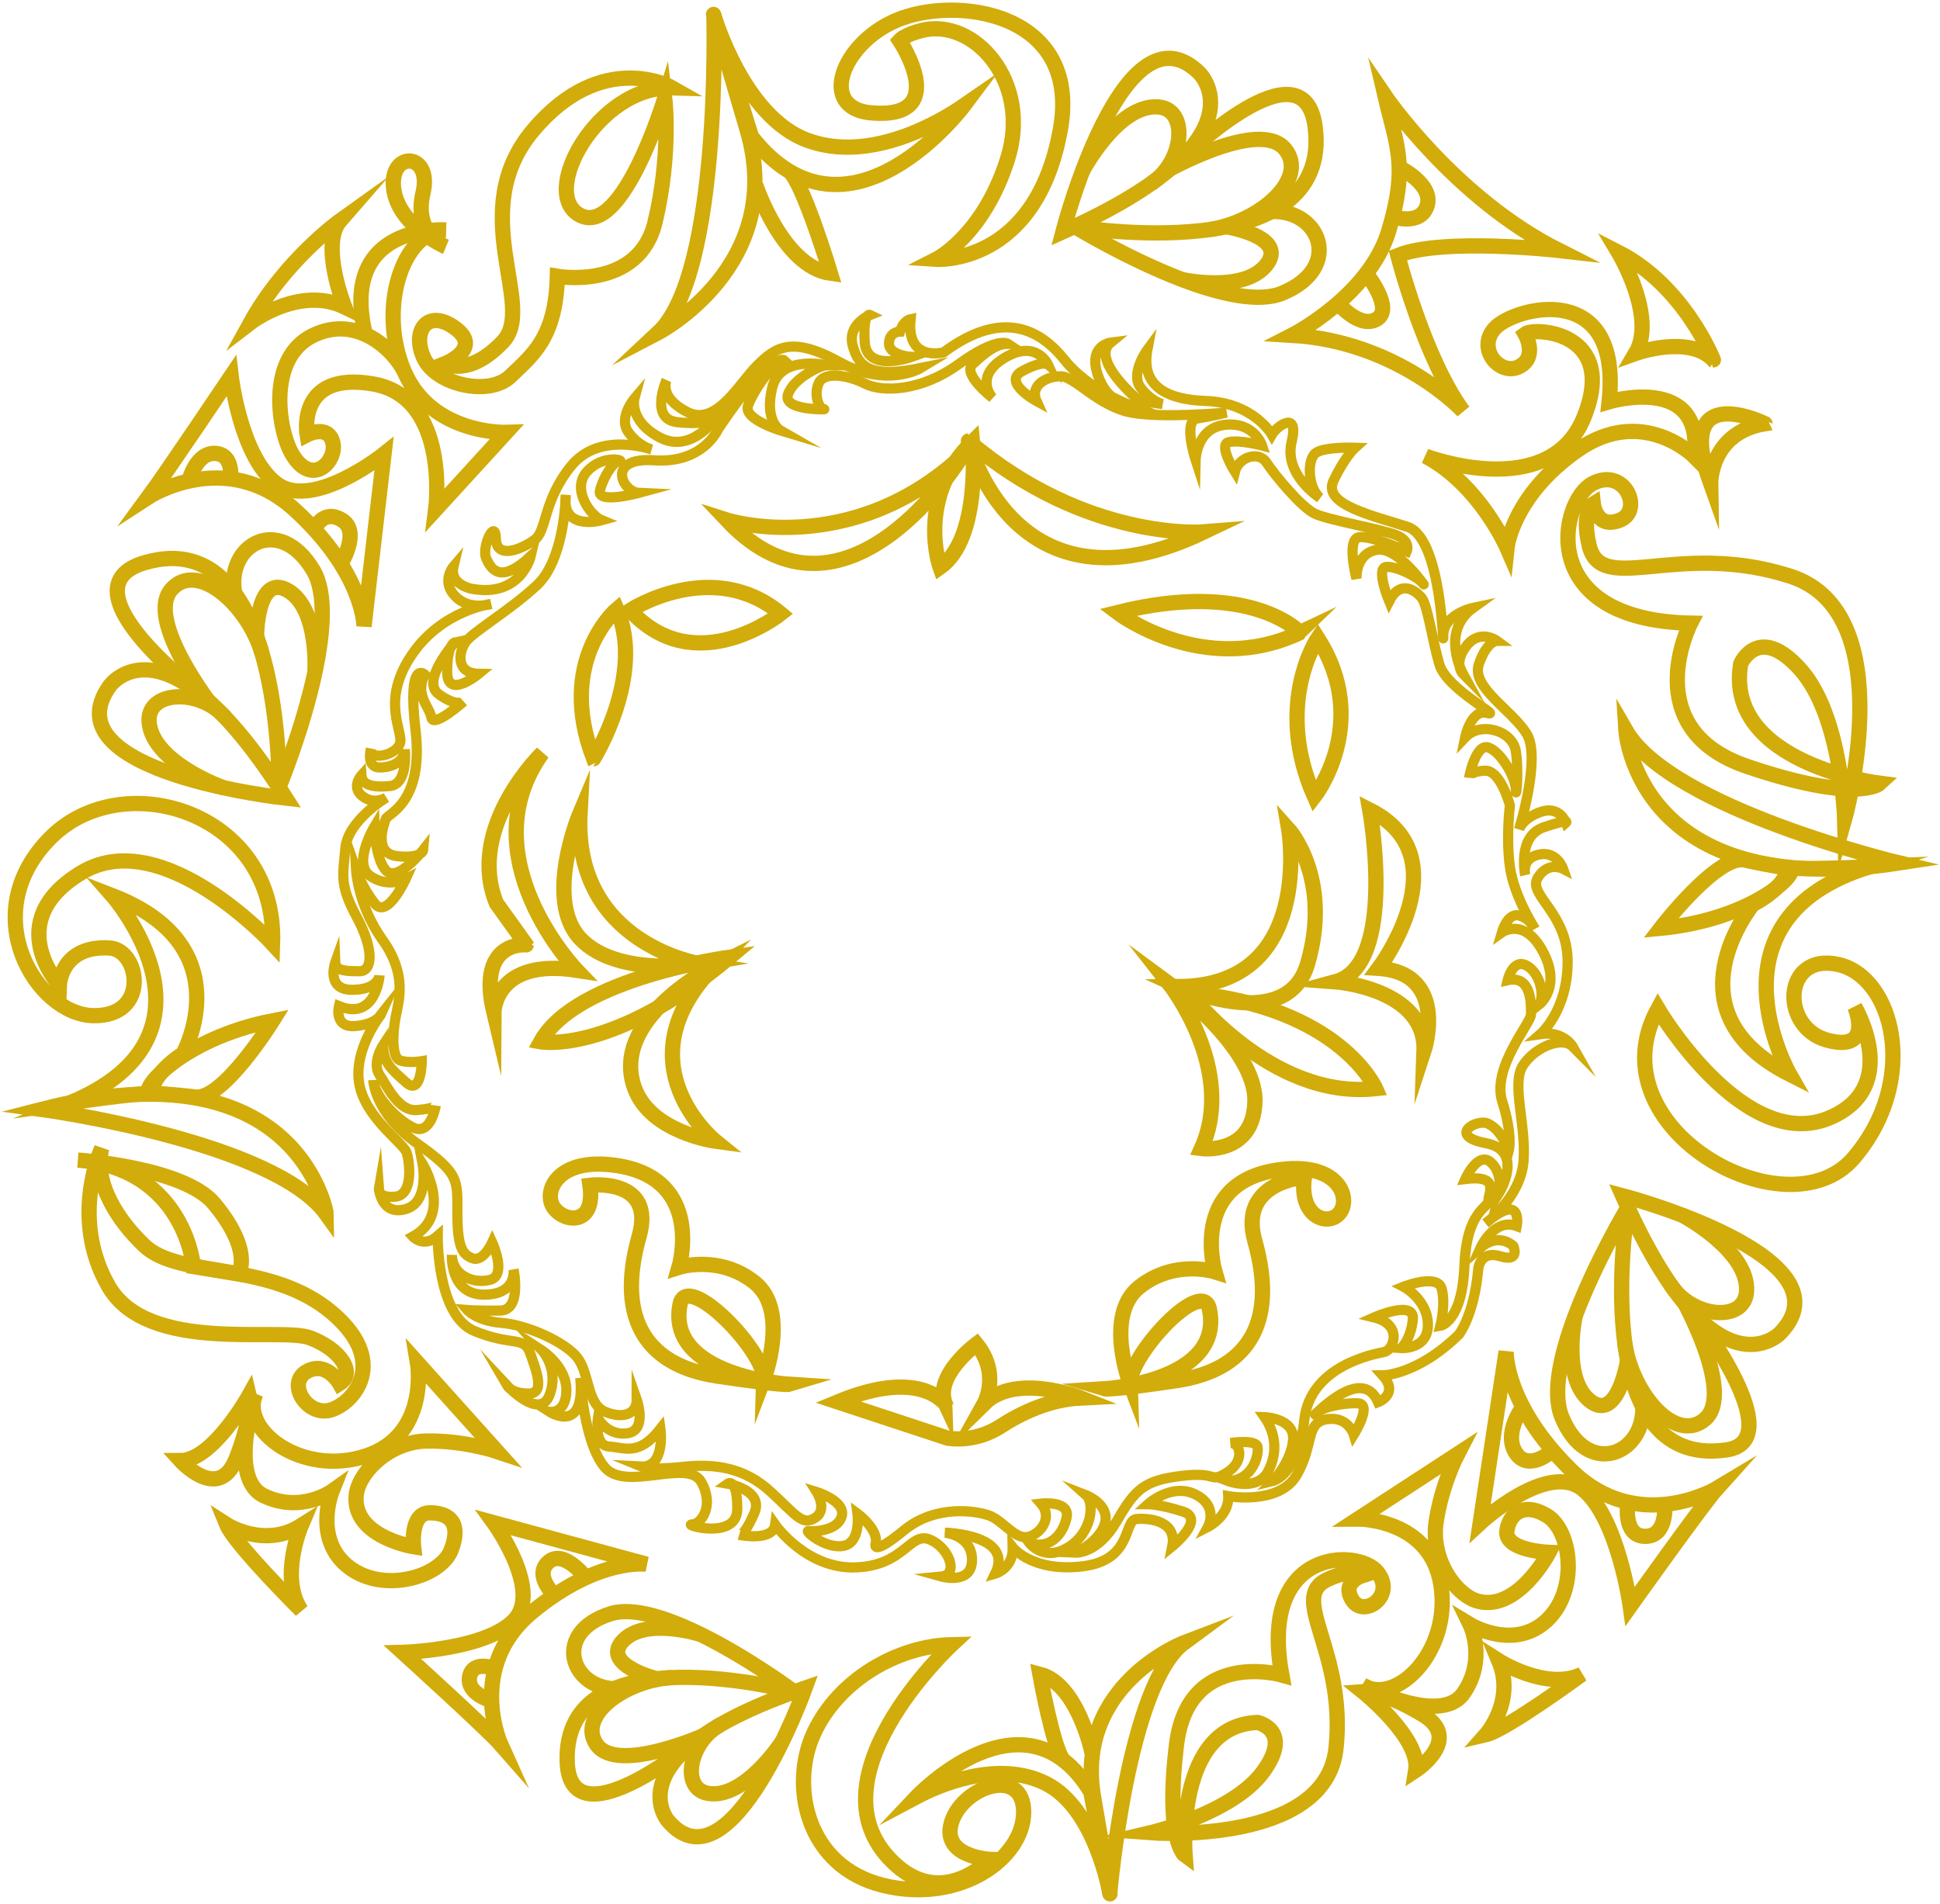 <svg width="381" height="374" viewBox="0 0 381 374" fill="none" xmlns="http://www.w3.org/2000/svg">
<path d="M253.727 65.855C253.727 65.855 268.897 58.13 272.728 45.372C276.554 32.614 274.351 28.899 271.995 18.814C271.995 18.814 285.58 38.819 306.185 49.203C306.185 49.203 283.358 46.617 274.523 50.178C274.523 50.178 279.695 70.382 287.352 80.766C287.352 80.766 274.672 67.081 253.727 65.855Z" stroke="#D1AC0B" stroke-width="3" stroke-miterlimit="10"/>
<path d="M279.954 89.596C279.954 89.596 304.227 98.86 311.065 81.996C317.899 65.136 301.402 64.186 299.515 65.609C299.515 65.609 302.106 70.121 298.337 72.022C294.569 73.923 289.852 68.461 293.625 64.422C297.394 60.383 318.607 54.685 316.017 78.908C316.017 78.908 334.716 73.368 332.762 89.668C332.762 89.668 322.63 79.458 309.83 88.413C297.03 97.369 295.962 107.584 295.962 107.584C295.962 107.584 290.618 95.251 279.954 89.596Z" stroke="#D1AC0B" stroke-width="3" stroke-miterlimit="10"/>
<path d="M335.956 95.043C335.956 95.043 335.778 85.012 346.624 83.221C346.624 83.217 328.49 74.261 335.956 95.043Z" stroke="#D1AC0B" stroke-width="3" stroke-miterlimit="10"/>
<path d="M317.822 49.541C317.822 49.541 325.464 62.26 321.198 69.426C321.198 69.426 331.685 65.662 336.488 70.68C336.492 70.68 330.799 56.166 317.822 49.541Z" stroke="#D1AC0B" stroke-width="3" stroke-miterlimit="10"/>
<path d="M208.738 45.536C208.738 45.536 220.628 -0.299 235.54 14.345C235.54 14.345 248.622 26.978 210.97 44.518C210.247 44.856 209.504 45.194 208.738 45.536Z" stroke="#D1AC0B" stroke-width="3" stroke-miterlimit="10"/>
<path d="M212.512 33.743C212.512 33.743 219.465 20.449 227.423 21C233.6 21.429 232.518 31.842 226.102 36.025" stroke="#D1AC0B" stroke-width="3" stroke-miterlimit="10"/>
<path d="M210.975 44.518C210.975 44.518 261.901 53.107 258.286 24.913C256.069 7.648 232.288 31.022 232.288 31.022" stroke="#D1AC0B" stroke-width="3" stroke-miterlimit="10"/>
<path d="M211.295 44.634C211.295 44.634 221.466 50.834 232.154 54.911C239.538 57.725 247.167 59.525 251.869 57.57C263.917 52.557 259.224 41.077 249.666 41.55" stroke="#D1AC0B" stroke-width="3" stroke-miterlimit="10"/>
<path d="M228.376 33.955C228.376 33.955 247.209 23.113 252.338 29.26C257.146 35.022 247.549 43.533 237.589 45.092" stroke="#D1AC0B" stroke-width="3" stroke-miterlimit="10"/>
<path d="M240.884 44.552C240.884 44.552 253.114 46.496 248.68 52.05C244.245 57.599 232.154 54.912 232.154 54.912" stroke="#D1AC0B" stroke-width="3" stroke-miterlimit="10"/>
<path d="M318.66 234.856C318.66 234.856 364.146 246.837 349.613 261.863C349.613 261.863 337.076 275.046 319.67 237.105C319.34 236.376 319 235.628 318.66 234.856Z" stroke="#D1AC0B" stroke-width="3" stroke-miterlimit="10"/>
<path d="M330.363 238.663C330.363 238.663 343.556 245.669 343.01 253.689C342.583 259.914 332.25 258.823 328.098 252.357" stroke="#D1AC0B" stroke-width="3" stroke-miterlimit="10"/>
<path d="M319.675 237.109C319.675 237.109 311.228 288.991 339.131 284.783C351.682 282.892 333.069 258.587 333.069 258.587" stroke="#D1AC0B" stroke-width="3" stroke-miterlimit="10"/>
<path d="M319.56 237.433C319.56 237.433 313.407 247.682 309.36 258.452C306.569 265.892 304.782 273.579 306.722 278.317C311.697 290.458 323.089 285.729 322.625 276.098" stroke="#D1AC0B" stroke-width="3" stroke-miterlimit="10"/>
<path d="M330.153 254.645C330.153 254.645 340.913 273.622 334.812 278.79C329.094 283.635 320.647 273.965 319.101 263.928" stroke="#D1AC0B" stroke-width="3" stroke-miterlimit="10"/>
<path d="M319.637 267.248C319.637 267.248 317.707 279.572 312.195 275.104C306.688 270.635 309.356 258.452 309.356 258.452" stroke="#D1AC0B" stroke-width="3" stroke-miterlimit="10"/>
<path d="M158.133 331.559C158.133 331.559 143.499 372.203 131.173 357.63C131.173 357.63 120.341 345.041 156.016 332.298C156.706 332.052 157.41 331.805 158.133 331.559Z" stroke="#D1AC0B" stroke-width="3" stroke-miterlimit="10"/>
<path d="M153.717 341.953C153.717 341.953 146.29 353.447 139.103 352.269C133.524 351.357 135.377 341.987 141.559 338.73" stroke="#D1AC0B" stroke-width="3" stroke-miterlimit="10"/>
<path d="M156.021 332.298C156.021 332.298 110.462 320.172 111.396 346.098C111.966 361.978 135.526 342.754 135.526 342.754" stroke="#D1AC0B" stroke-width="3" stroke-miterlimit="10"/>
<path d="M155.733 332.162C155.733 332.162 147.013 325.663 137.637 321.055C131.163 317.87 124.383 315.588 119.944 316.968C108.58 320.5 111.884 331.328 120.609 331.714" stroke="#D1AC0B" stroke-width="3" stroke-miterlimit="10"/>
<path d="M139.323 340.418C139.323 340.418 121.304 348.674 117.157 342.653C113.269 337.012 122.697 330.087 131.882 329.518" stroke="#D1AC0B" stroke-width="3" stroke-miterlimit="10"/>
<path d="M128.841 329.726C128.841 329.726 117.89 326.922 122.381 322.251C126.873 317.585 137.638 321.055 137.638 321.055" stroke="#D1AC0B" stroke-width="3" stroke-miterlimit="10"/>
<path d="M56.151 156.783C56.151 156.783 9.396 151.784 21.539 134.741C21.539 134.741 31.978 119.821 54.82 154.713C55.256 155.384 55.701 156.074 56.151 156.783Z" stroke="#D1AC0B" stroke-width="3" stroke-miterlimit="10"/>
<path d="M44.017 154.785C44.017 154.785 29.933 149.844 29.282 141.834C28.779 135.615 39.156 135.137 44.223 140.903" stroke="#D1AC0B" stroke-width="3" stroke-miterlimit="10"/>
<path d="M54.815 154.708C54.815 154.708 55.634 102.682 28.507 110.499C11.895 115.286 38.385 135.484 38.385 135.484" stroke="#D1AC0B" stroke-width="3" stroke-miterlimit="10"/>
<path d="M54.882 154.37C54.882 154.37 59.451 143.311 61.85 132.053C63.507 124.275 64.134 116.405 61.51 112.014C54.791 100.762 44.228 107.15 46.119 116.603" stroke="#D1AC0B" stroke-width="3" stroke-miterlimit="10"/>
<path d="M41.852 138.949C41.852 138.949 28.396 121.804 33.664 115.773C38.596 110.122 48.384 118.407 51.4 128.101" stroke="#D1AC0B" stroke-width="3" stroke-miterlimit="10"/>
<path d="M50.381 124.902C50.381 124.902 50.462 112.424 56.572 116.014C62.683 119.604 61.849 132.053 61.849 132.053" stroke="#D1AC0B" stroke-width="3" stroke-miterlimit="10"/>
<path d="M183.881 50.936C183.881 50.936 203.375 52.248 208.235 25.521C212.463 2.263 187.596 -0.984 175.951 4.029C165.243 8.637 160.589 21.323 171.196 22.182C187.003 23.46 176.674 7.952 176.674 7.952C176.674 7.952 177.732 6.77 181.194 5.945C191.317 3.537 202.623 16.02 197.911 31.128C193.199 46.236 183.881 50.936 183.881 50.936Z" stroke="#D1AC0B" stroke-width="3" stroke-miterlimit="10"/>
<path d="M140.205 3.035C140.205 3.035 141.665 53.763 129.263 65.344C129.263 65.344 154.532 52.161 146.765 25.646C138.998 -0.864 140.205 3.035 140.205 3.035Z" stroke="#D1AC0B" stroke-width="3" stroke-miterlimit="10"/>
<path d="M189.301 20.744C189.301 20.744 166.584 51.109 147.574 26.819L140.204 3.035C140.204 3.035 145.95 22.848 158.468 27.519C170.99 32.19 184.896 23.784 189.301 20.744Z" stroke="#D1AC0B" stroke-width="3" stroke-miterlimit="10"/>
<path d="M148.388 36.281C148.388 36.281 153.717 52.398 163.108 53.686C163.108 53.686 157.893 36.402 155.111 33.714" stroke="#D1AC0B" stroke-width="3" stroke-miterlimit="10"/>
<path d="M217.951 371.831C217.951 371.831 221.5 330.811 232.571 322.652C232.571 322.652 210.984 330.889 214.772 352.988C218.564 375.088 217.951 371.831 217.951 371.831Z" stroke="#D1AC0B" stroke-width="3" stroke-miterlimit="10"/>
<path d="M180.036 352.921C180.036 352.921 201.172 330.594 214.226 351.97L217.951 371.831C217.951 371.831 215.165 355.324 205.511 350.378C195.857 345.432 183.866 350.889 180.036 352.921Z" stroke="#D1AC0B" stroke-width="3" stroke-miterlimit="10"/>
<path d="M214.456 344.269C214.456 344.269 211.659 330.778 204.213 328.852C204.213 328.852 206.808 343.275 208.8 345.702" stroke="#D1AC0B" stroke-width="3" stroke-miterlimit="10"/>
<path d="M132.016 17.241C132.016 17.241 118.397 9.419 104.778 25.501C91.159 41.584 105.511 60.026 98.773 67.11C92.036 74.193 87.496 71.39 87.496 71.39C87.496 71.39 94.818 68.437 89.402 64.456C83.986 60.47 80.764 65.045 83.254 70.357C85.744 75.67 96.14 77.885 100.239 73.899C104.338 69.913 109.169 66.521 109.461 54.275C109.461 54.275 125.422 57.078 128.644 43.649C131.867 30.221 130.55 19.306 130.55 19.306C130.55 19.306 122.352 46.453 114.006 42.322C105.659 38.192 117.372 16.797 132.016 17.241Z" stroke="#D1AC0B" stroke-width="3" stroke-miterlimit="10"/>
<path d="M49.203 63.366C49.203 63.366 58.78 56.007 67.696 60.306C67.696 60.306 62.764 47.978 66.844 43.297C66.844 43.297 56.012 51.042 49.203 63.366Z" stroke="#D1AC0B" stroke-width="3" stroke-miterlimit="10"/>
<path d="M87.549 48.475C87.549 48.475 81.147 45.999 83.067 37.931C84.987 29.864 76.449 29.54 77.302 36.962C78.154 44.388 87.549 48.475 87.549 48.475Z" stroke="#D1AC0B" stroke-width="3" stroke-miterlimit="10"/>
<path d="M71.689 65.445C66.57 43.669 87.559 45.169 87.559 45.169C79.03 45.314 74.05 60.784 79.456 73.103C84.858 85.422 99.41 84.935 99.41 84.935L85.571 100.076C85.571 100.076 88.416 78.059 73.279 75.419C58.143 72.78 60.307 85.398 60.307 85.398C60.307 85.398 64.382 83.279 65.349 86.855C66.317 90.431 61.351 95.874 57.395 89.239C54.637 84.611 52.377 70.439 61.341 65.957C70.191 61.532 77.522 68.987 79.456 73.103" stroke="#D1AC0B" stroke-width="3" stroke-miterlimit="10"/>
<path d="M29.138 97.635C29.138 97.635 44.328 87.728 57.908 100.153C71.488 112.578 71.488 123.02 71.488 123.02L75.42 89.166C75.42 89.166 61.538 100.284 54.393 95.063C47.244 89.842 45.4 73.86 45.4 73.86C45.4 73.86 32.356 93.263 29.138 97.635Z" stroke="#D1AC0B" stroke-width="3" stroke-miterlimit="10"/>
<path d="M337.244 292.32C337.244 292.32 321.719 301.686 308.58 288.793C295.435 275.9 295.794 265.463 295.794 265.463L290.694 299.158C290.694 299.158 303.81 287.003 310.773 292.475C317.735 297.947 320.168 315.506 320.168 315.506C320.168 315.506 334.39 295.495 337.244 292.32Z" stroke="#D1AC0B" stroke-width="3" stroke-miterlimit="10"/>
<path d="M98.362 342.682C98.362 342.682 91.461 327.415 104.515 316.63C117.569 305.846 127.007 307.255 127.007 307.255L96.949 299.085C96.949 299.085 106.627 312.423 100.947 318.276C95.268 324.129 79.078 324.563 79.078 324.563C79.078 324.563 95.771 339.724 98.362 342.682Z" stroke="#D1AC0B" stroke-width="3" stroke-miterlimit="10"/>
<path d="M11.66 193.474C11.66 193.474 11.966 185.609 21.553 186.212C27.414 186.584 29.541 199.646 18.378 199.501C7.216 199.356 -5.071 179.442 10.022 164.455C24.259 150.312 54.408 159.509 53.536 185.368C53.536 185.368 31.921 161.859 16.037 171.379C0.153 180.9 11.66 193.474 11.66 193.474Z" stroke="#D1AC0B" stroke-width="3" stroke-miterlimit="10"/>
<path d="M364.266 197.783C364.266 197.783 368.111 206.831 358.836 204.312C349.56 201.793 350.096 187.033 361 189.445C371.904 191.858 377.09 212.23 364.026 227.483C350.963 242.736 312.774 221.538 325.603 198.14C325.603 198.14 342.583 226.923 359.525 219.478C373.546 213.321 364.266 197.783 364.266 197.783Z" stroke="#D1AC0B" stroke-width="3" stroke-miterlimit="10"/>
<path d="M8.146 217.905C8.146 217.905 53.79 224.105 64.109 238.504C64.109 238.499 58.751 204.905 8.146 217.905Z" stroke="#D1AC0B" stroke-width="3" stroke-miterlimit="10"/>
<path d="M53.546 200.5C53.546 200.5 43.734 216.293 38.285 215.468C38.285 215.468 32.697 214.783 29.699 214.783C26.701 214.783 35.282 204.071 53.546 200.5Z" stroke="#D1AC0B" stroke-width="3" stroke-miterlimit="10"/>
<path d="M22.066 175.92C22.066 175.92 45.913 203.11 13.887 216.568C13.887 216.568 27.242 214.648 29.694 214.783C29.694 214.783 29.694 211.077 35.962 206.956C35.967 206.956 47.685 185.807 22.066 175.92Z" stroke="#D1AC0B" stroke-width="3" stroke-miterlimit="10"/>
<path d="M373 169.507C373 169.507 328.179 158.829 319.311 143.479C319.311 143.479 321.374 177.445 373 169.507Z" stroke="#D1AC0B" stroke-width="3" stroke-miterlimit="10"/>
<path d="M326.125 182.342C326.125 182.342 337.426 167.596 342.77 168.952C342.77 168.952 348.262 170.187 351.246 170.482C354.234 170.781 344.647 180.591 326.125 182.342Z" stroke="#D1AC0B" stroke-width="3" stroke-miterlimit="10"/>
<path d="M351.485 211.024C351.485 211.024 333.978 180.499 367.158 170.27C367.158 170.27 353.678 170.863 351.25 170.482C351.25 170.482 350.891 174.173 344.25 177.652C344.25 177.652 326.949 198.652 351.485 211.024Z" stroke="#D1AC0B" stroke-width="3" stroke-miterlimit="10"/>
<path d="M19.973 225.577C19.973 225.577 13.595 239.175 21.309 252.628C29.019 266.076 54.972 260.546 60.906 262.79C66.839 265.033 69.951 269.666 66.69 271.755C66.69 271.755 64.171 267.272 60.312 269.362C56.457 271.456 59.718 277.43 64.018 277.13C68.318 276.831 77.364 268.165 65.206 257.853C53.047 247.542 35.253 251.204 28.377 244.7C23.162 239.773 18.311 232.347 19.973 225.577Z" stroke="#D1AC0B" stroke-width="3" stroke-miterlimit="10"/>
<path d="M15.299 227.864C15.299 227.864 36.134 229.307 42.039 236.405C49.849 245.79 46.832 250.239 46.832 250.239L37.987 248.787C37.987 248.787 36.35 229.606 15.299 227.864Z" stroke="#D1AC0B" stroke-width="3" stroke-miterlimit="10"/>
<path d="M35.44 286.897C35.44 286.897 42.944 295.225 46.377 286.511C49.811 277.796 48.92 274.081 48.92 274.081C48.92 274.081 41.8 286.897 35.44 286.897Z" stroke="#D1AC0B" stroke-width="3" stroke-miterlimit="10"/>
<path d="M81.99 267.673C81.99 267.673 84.408 281.898 71.814 285.999C59.22 290.101 47.138 280.875 50.194 273.825C50.194 273.825 44.596 290.356 51.846 293.816C59.096 297.276 65.201 292.919 65.201 292.919C65.201 292.919 61.394 302.487 68.634 307.916C75.477 313.045 86.567 309.711 88.603 304.456C90.638 299.201 88.349 297.15 84.408 297.15C80.467 297.15 81.228 303.814 81.228 303.814C81.228 303.814 69.271 301.913 69.942 293.802C70.315 289.309 76.397 283.181 83.771 283.051C91.145 282.921 97.634 285.102 97.634 285.102L81.99 267.673Z" stroke="#D1AC0B" stroke-width="3" stroke-miterlimit="10"/>
<path d="M44.51 299.462C44.51 299.462 51.932 304.244 59.158 299.65C59.158 299.65 54.781 309.938 59.163 316.326C59.163 316.326 46.052 303.255 44.51 299.462Z" stroke="#D1AC0B" stroke-width="3" stroke-miterlimit="10"/>
<path d="M278.043 347.748C278.043 347.748 287.405 341.62 279.422 336.809C271.435 331.998 267.652 332.283 267.652 332.283C267.652 332.283 279.063 341.427 278.043 347.748Z" stroke="#D1AC0B" stroke-width="3" stroke-miterlimit="10"/>
<path d="M266.68 298.366C266.68 298.366 281.002 298.245 282.999 311.423C284.996 324.606 274.021 335.144 267.604 330.975C267.604 330.975 282.899 339.193 287.453 332.539C292.006 325.885 288.717 319.11 288.717 319.11C288.717 319.11 297.48 324.427 303.954 318.102C310.074 312.118 308.589 300.552 303.767 297.686C298.945 294.82 296.326 297.691 295.938 300.687C295.43 304.629 304.222 304.919 304.222 304.919C304.222 304.919 298.174 316.509 290.34 314.54C285.997 313.45 280.969 306.42 282.027 299.061C283.085 291.702 286.26 285.603 286.26 285.603L266.68 298.366Z" stroke="#D1AC0B" stroke-width="3" stroke-miterlimit="10"/>
<path d="M291.805 340.742C291.805 340.742 297.681 334.126 294.338 326.203C294.338 326.203 303.714 332.206 310.672 328.876C310.672 328.876 295.77 339.82 291.805 340.742Z" stroke="#D1AC0B" stroke-width="3" stroke-miterlimit="10"/>
<path d="M312.914 98.957C312.914 98.957 313.474 104.047 318.152 102.161C322.826 100.274 319.086 91.608 312.727 95C306.368 98.392 301.325 121.742 332.02 122.408C332.02 122.408 321.346 143.142 343.125 150.544C364.908 157.946 369.213 153.864 369.213 153.864C369.213 153.864 338.566 150.037 341.86 130.384C341.86 130.384 345.366 122.326 353.554 131.474C361.743 140.623 362.274 160.889 362.274 160.889C362.274 160.889 373.791 120.309 351.596 113.177C329.401 106.045 314.436 117.24 312.08 107.078C310.529 100.38 312.914 98.957 312.914 98.957Z" stroke="#D1AC0B" stroke-width="3" stroke-miterlimit="10"/>
<path d="M267.331 309.571C267.331 309.571 263.352 310.873 265.636 314.362C267.92 317.851 274.241 313.368 270.468 308.76C266.694 304.157 247.162 303.935 251.735 329.002C251.735 329.002 233.361 323.771 231.058 342.711C228.755 361.65 232.739 364.468 232.739 364.468C232.739 364.468 230.708 338.918 246.99 338.329C246.99 338.329 254.024 339.84 248.062 348.014C242.1 356.192 225.963 359.995 225.963 359.995C225.963 359.995 260.364 362.61 262.385 343.381C264.405 324.153 252.951 313.846 260.699 310.246C265.794 307.862 267.331 309.571 267.331 309.571Z" stroke="#D1AC0B" stroke-width="3" stroke-miterlimit="10"/>
<path d="M186.897 323.052C186.897 323.052 157.634 350.248 176.133 366.475C180.323 370.152 186.634 372.179 194.583 365.235C194.583 365.235 184.599 364.82 186.921 357.79C189.244 350.759 201.038 346.913 201.038 355.951C201.038 364.989 188.583 374.022 173.47 370.34C158.358 366.659 155.039 350.764 159.851 340.385C164.669 330.015 176.248 323.289 186.897 323.052Z" stroke="#D1AC0B" stroke-width="3" stroke-miterlimit="10"/>
<path d="M229.635 193.238C229.635 193.238 242.952 210.121 235.942 225.606C235.942 225.606 246.184 226.962 246.457 216.37C246.726 205.779 229.635 193.238 229.635 193.238Z" stroke="#D1AC0B" stroke-width="3" stroke-miterlimit="10"/>
<path d="M253.09 162.906C253.09 162.906 258.257 193.571 231.627 193.788C231.627 193.788 252.707 203.371 256.801 189.296C261.704 172.446 253.09 162.906 253.09 162.906Z" stroke="#D1AC0B" stroke-width="3" stroke-miterlimit="10"/>
<path d="M270.18 213.832C270.18 213.832 263.261 197.798 233.509 195.009C233.509 195.004 249.594 216.095 270.18 213.832Z" stroke="#D1AC0B" stroke-width="3" stroke-miterlimit="10"/>
<path d="M137.556 189.32C137.556 189.32 112.512 185.493 113.915 159.688C113.915 159.688 106.732 176.692 113.977 184.379C121.223 192.061 137.556 189.32 137.556 189.32Z" stroke="#D1AC0B" stroke-width="3" stroke-miterlimit="10"/>
<path d="M140.511 224.168C140.511 224.168 121.634 208.911 140.305 189.783C140.305 189.783 119.57 200.056 124.651 213.799C127.859 222.47 140.511 224.168 140.511 224.168Z" stroke="#D1AC0B" stroke-width="3" stroke-miterlimit="10"/>
<path d="M106.182 204.635C106.182 204.635 120.303 207.241 143.298 188.012C143.298 188.012 113.072 192.017 106.182 204.635Z" stroke="#D1AC0B" stroke-width="3" stroke-miterlimit="10"/>
<path d="M115.859 232.81C115.859 232.81 128.793 231.223 125.518 242.842C120.739 259.803 127.673 268.319 140.774 270.283C153.876 272.247 154.987 271.909 154.987 271.909C154.987 271.909 130.67 270.365 133.567 256.169C134.908 249.607 150.193 265.27 150.011 270.896C150.011 270.896 155.145 257.463 148.211 251.928C141.277 246.393 133.347 248.931 133.347 248.931C133.347 248.931 138.461 231.667 121.28 228.964C109.29 227.083 106.598 234.229 108.758 237.225C110.922 240.217 116.999 240.743 115.859 232.81Z" stroke="#D1AC0B" stroke-width="3" stroke-miterlimit="10"/>
<path d="M256.174 231.232C256.174 231.232 243.158 232.105 246.434 243.73C251.213 260.69 244.279 269.207 231.177 271.171C218.076 273.135 216.965 272.797 216.965 272.797C216.965 272.797 240.419 271.369 237.522 257.168C236.181 250.606 221.758 266.153 221.94 271.779C221.94 271.779 216.807 258.345 223.741 252.811C230.675 247.276 238.604 249.814 238.604 249.814C238.604 249.814 233.49 232.549 250.672 229.847C262.662 227.965 265.353 235.112 263.194 238.108C261.029 241.105 255.029 239.17 256.174 231.232Z" stroke="#D1AC0B" stroke-width="3" stroke-miterlimit="10"/>
<path d="M164.525 275.369L186.136 282.496C189.785 282.993 193.477 282.129 196.575 280.117C200.215 277.753 205.865 274.901 212.267 274.592C212.267 274.592 199.515 269.555 193.295 275.692C193.295 275.692 196.542 269.863 191.777 263.996C191.777 263.996 183.115 270.389 185.763 275.992C185.763 275.987 181.166 268.479 164.525 275.369Z" stroke="#D1AC0B" stroke-width="3" stroke-miterlimit="10"/>
<path d="M96.992 198.922C96.992 198.922 97.045 188.089 113.259 190.584C113.259 190.584 91.863 168.344 106.502 147.919C106.502 147.919 91.413 162.443 97.495 177.421L103.351 185.59C103.351 185.595 93.559 184.572 96.992 198.922Z" stroke="#D1AC0B" stroke-width="3" stroke-miterlimit="10"/>
<path d="M121.146 119.657C121.146 119.657 109.184 129.737 116.578 149.019C116.583 149.019 126.801 132.584 121.146 119.657Z" stroke="#D1AC0B" stroke-width="3" stroke-miterlimit="10"/>
<path d="M153.33 120.535C153.33 120.535 136.584 133.901 123.755 119.879C123.755 119.879 139.845 109.36 153.33 120.535Z" stroke="#D1AC0B" stroke-width="3" stroke-miterlimit="10"/>
<path d="M219.436 120.314C219.436 120.314 236.397 133.241 255.317 124.256C255.312 124.261 245.744 113.742 219.436 120.314Z" stroke="#D1AC0B" stroke-width="3" stroke-miterlimit="10"/>
<path d="M258.142 156.469C258.142 156.469 269.448 142.008 258.793 125.356C258.793 125.356 250.092 138.283 258.142 156.469Z" stroke="#D1AC0B" stroke-width="3" stroke-miterlimit="10"/>
<path d="M262.27 192.842C262.27 192.842 280.102 194.155 279.666 206.425C279.666 206.425 284.699 191.129 270.75 190.213C270.75 190.213 287.275 168.301 269.012 159.099C269.012 159.099 274.447 189.556 262.27 192.842Z" stroke="#D1AC0B" stroke-width="3" stroke-miterlimit="10"/>
<path d="M142.732 102.142C142.732 102.142 167.001 109.901 188.976 89.528C188.98 89.533 166.115 127.011 142.732 102.142Z" stroke="#D1AC0B" stroke-width="3" stroke-miterlimit="10"/>
<path d="M184.618 111.425C184.618 111.425 179.753 97.731 190.992 86.744C190.992 86.744 192.836 105.679 184.618 111.425Z" stroke="#D1AC0B" stroke-width="3" stroke-miterlimit="10"/>
<path d="M236.459 104.491C236.459 104.491 213.383 106.407 190.192 86.633C190.187 86.633 198.883 122.475 236.459 104.491Z" stroke="#D1AC0B" stroke-width="3" stroke-miterlimit="10"/>
<path d="M113.963 270.66C113.963 270.66 114.628 283.374 118.78 288.228C122.932 293.083 135.051 286.39 137.709 291.071C140.367 295.756 137.709 299.438 135.885 299.438C134.06 299.438 144.796 302.627 144.796 296.354C144.796 290.081 142.91 291.428 142.91 291.428C142.91 291.428 150.131 292.658 148.129 297.247C146.127 301.836 145.242 301.498 145.242 301.498C145.242 301.498 151.797 302.839 152.238 299.481C152.238 299.481 158.348 308.21 168.011 307.877C177.674 307.544 178.675 300.827 182.564 302.391C186.452 303.959 188.339 309.329 184.896 309.667C184.896 309.667 190.896 311.346 190.896 306.42C190.896 301.493 185.566 301.049 185.566 301.049C185.566 301.049 199.228 301.387 195.454 309.107C195.454 309.107 199.008 308.099 198.897 303.959C198.897 303.959 202.786 308.885 212.669 307.655C222.558 306.425 220.556 298.588 223.223 298.366C225.891 298.144 231.22 298.815 230.219 303.737C230.219 303.737 236.885 298.366 232.331 296.909C227.777 295.452 225.445 295.452 225.445 295.452C225.445 295.452 230.109 291.201 234.778 293.551C239.442 295.901 237.22 299.93 237.22 299.93C237.22 299.93 241.439 297.802 241.219 293.884C241.219 293.884 251.217 295.674 254.66 289.744C258.103 283.813 256.327 279.446 260.545 278.776C264.764 278.105 265.875 281.796 265.875 281.796C265.875 281.796 269.653 275.75 266.651 275.639C263.648 275.528 259.43 276.421 258.319 277.767C257.208 279.109 267.316 267.581 270.649 275.417C270.649 275.417 274.868 273.849 271.54 270.158C271.54 270.158 278.316 270.158 286.538 262.1C286.538 262.1 289.535 258.292 290.316 249.226C290.316 249.226 290.651 245.53 294.649 246.765C298.648 247.995 297.207 244.748 297.207 244.748C297.207 244.748 294.429 241.949 290.766 245.086C290.766 245.086 293.433 239.155 297.877 240.835C297.877 240.835 299.208 233.896 291.767 240.275C291.767 240.275 298.653 235.237 299.208 228.077C299.764 220.911 296.766 212.853 299.098 209.272C301.43 205.692 306.765 203.453 308.872 205.576C308.872 205.576 307.095 202.44 302.541 203.115C302.541 203.115 307.871 198.527 307.871 188.9C307.871 179.274 299.984 175.804 301.986 172.446C303.987 169.088 306.985 170.656 306.985 170.656C306.985 170.656 305.764 167.075 302.211 167.857C298.657 168.639 299.543 171.886 299.543 171.886C299.543 171.886 297.877 164.277 303.211 162.482C308.546 160.687 307.545 161.584 307.545 161.584C307.545 161.584 306.324 158.226 302.656 159.456C298.988 160.687 298.322 162.926 298.322 162.926C298.322 162.926 302.656 148.932 299.879 144.232C297.101 139.533 288.879 135.055 290.436 130.466C291.992 125.877 293.989 125.877 293.989 125.877C293.989 125.877 290.656 123.416 287.989 126.886C285.321 130.355 287.323 132.372 287.323 132.372C287.323 132.372 282.769 124.087 289.325 119.387C289.325 119.387 283.439 120.618 283.439 124.873C283.439 129.125 283.329 105.732 276.443 103.493C269.557 101.254 259.669 99.126 261.891 94.426C264.113 89.726 266.11 87.936 266.11 87.936C266.11 87.936 260.225 87.714 258.443 88.945C256.667 90.175 256.777 95.661 259.219 97.789C259.219 97.789 252.108 93.311 253.664 86.821C255.22 80.331 250.667 83.801 249.776 85.364C249.776 85.364 246.223 79.096 236.78 78.758C227.337 78.421 224.229 74.56 225.34 68.683C225.34 68.683 221.897 73.33 224.009 76.129C226.12 78.927 228.342 79.376 228.342 79.376L223.678 78.705C223.678 78.705 214.015 70.647 218.124 67.289C218.124 67.289 213.68 67.848 215.566 73.557C217.453 79.265 221.677 79.487 221.677 79.487C221.677 79.487 213.57 76.35 209.126 70.758C204.682 65.165 197.308 60.311 185.322 69.209C185.322 69.209 177.933 71.207 178.833 62.671C178.833 62.671 177.392 62.941 176.76 65.122C176.76 65.122 174.595 65.122 174.595 67.482C174.595 69.841 179.01 70.116 179.01 70.116C179.01 70.116 170.18 73.296 169.821 67.211C169.462 61.127 170.903 61.855 170.903 61.855C170.903 61.855 166.306 63.67 167.48 67.94C168.653 72.206 171.085 74.295 180.816 72.297C180.816 72.297 174.241 76.293 164.87 71.115C155.499 65.938 152.257 68.21 148.651 71.844C145.045 75.477 140.635 83.83 134.956 80.92C129.281 78.015 130.9 74.657 130.9 74.657C130.9 74.657 127.476 82.281 132.973 82.918C138.471 83.555 140.453 82.281 140.453 82.281C140.453 82.281 135.679 89.181 129.55 85.914C123.425 82.647 124.593 78.29 124.593 78.29C124.593 78.29 121.351 82.102 123.42 84.915C125.494 87.728 127.926 88.274 127.926 88.274C127.926 88.274 117.746 84.64 112.157 91.54C106.569 98.441 107.474 104.25 104.951 106.065C102.427 107.879 97.471 109.968 97.385 105.794C97.294 101.62 94.502 107.517 95.493 109.698C96.484 111.879 98.285 114.784 104.232 109.244C104.232 109.244 102.327 117.443 92.63 115.648C92.63 115.648 88.21 114.851 89.067 111.261C89.067 111.261 86.558 114.185 89.397 117.11C92.232 120.034 96.389 118.639 96.389 118.639C96.389 118.639 86.955 119.836 81.017 128.41C75.08 136.985 78.642 142.635 78.642 145.429C78.642 148.223 72.508 149.685 72.838 147.089C72.838 147.089 71.847 150.747 74.553 150.747C77.258 150.747 79.37 149.482 79.499 147.224C79.499 147.224 80.227 154.071 76.531 154.404C72.834 154.737 71.12 154.071 70.99 152.276C70.99 152.276 68.878 154.602 71.186 156.397C73.495 158.192 75.87 156.662 75.87 156.662C75.87 156.662 68.285 161.184 67.82 166.636C67.36 172.089 66.632 173.749 70.061 180.133C73.49 186.516 73.164 190.767 70.655 190.767C68.146 190.767 65.905 190.767 65.838 189.04C65.838 189.04 63.922 194.425 69.137 194.425C74.352 194.425 74.548 191.568 74.548 191.568C74.548 191.568 73.887 200.611 66.566 197.619C66.566 197.619 65.512 201.875 69.731 201.542C73.954 201.209 74.811 199.284 74.811 199.284C74.811 199.284 69.468 205.996 70.526 212.713C71.584 219.43 79.169 224.477 79.83 226.339C80.491 228.202 81.214 234.716 77.651 235.049C74.088 235.382 74.419 233.452 74.419 233.452C74.419 233.452 74.816 238.837 79.629 237.505C84.446 236.173 82.995 228.598 82.995 228.598C82.995 228.598 89.062 238.504 81.08 242.89C81.08 242.89 83.192 245.216 85.959 242.755C85.959 242.755 85.763 258.379 93.152 261.434C100.54 264.488 102.915 262.365 104.103 265.752C105.291 269.144 107.139 273.729 103.84 273.729C100.54 273.729 99.683 272.266 99.683 272.266C99.683 272.266 106.018 279.046 107.929 273.994C109.845 268.942 106.478 265.284 106.478 265.284C106.478 265.284 111.296 268.411 111.228 273.13C111.161 277.849 107.929 277.319 107.929 277.319C107.929 277.319 114.992 281.888 113.963 270.66Z" stroke="#D1AC0B" stroke-width="2" stroke-miterlimit="10"/>
<path d="M91.773 257.318C91.773 257.318 93.659 259.475 98.567 259.851C103.476 260.232 111.023 263.591 113.412 266.698C115.802 269.806 115.237 275.89 118.948 277.347C122.659 278.805 125.048 277.603 125.048 274.877C125.048 274.877 127.189 280.962 123.224 281.531C119.259 282.1 117.435 278.554 117.435 278.554C117.435 278.554 116.553 283.944 119.637 284.132C122.721 284.32 125.427 286.096 129.703 280.648C129.703 280.648 130.771 288.315 125.867 288.064C125.867 288.064 127.692 288.827 134.108 288.127C140.525 287.432 146.247 288.315 151.342 293.005C156.437 297.696 157.567 299.722 160.086 298.14C162.6 296.557 160.402 293.068 160.402 293.068C160.402 293.068 166.125 294.844 165.311 297.821C164.497 300.798 159.65 300.866 158.769 300.736C157.888 300.61 162.102 304.287 165.627 303.65C169.151 303.018 168.394 297.31 168.394 297.31C168.394 297.31 172.8 300.543 171.919 303.394C171.919 303.394 171.354 305.677 177.517 300.605C183.679 295.534 191.48 296.74 194.123 297.628C196.767 298.516 198.965 301.937 201.359 301.937C203.753 301.937 207.081 298.386 204.443 295.346C204.443 295.346 210.165 294.651 209.475 298.072C208.786 301.493 205.889 304.601 202.053 302.95C202.053 302.95 204.883 306.878 209.729 303.964C214.575 301.049 214.949 295.153 213.316 293.695C213.316 293.695 217.908 295.471 217.027 299.085C216.146 302.699 211.305 304.982 211.305 304.982C211.305 304.982 215.643 305.17 219.292 298.834C222.941 292.494 224.703 290.786 232.063 289.898C239.423 289.01 237.412 291.418 240.931 289.266C244.456 287.109 243.699 283.432 241.688 283.432C241.688 283.432 246.659 282.67 246.97 284.195C247.286 285.715 246.089 290.786 241.18 290.911C241.18 290.911 246.903 293.068 249.043 289.01C251.184 284.952 250.24 281.087 248.354 278.361C248.354 278.361 254.33 278.549 253.952 282.863C253.573 287.172 249.987 290.911 249.987 290.911C249.987 290.911 255.019 289.705 256.15 278.93C257.28 268.155 270.051 265.936 271.875 265.554C273.7 265.173 275.586 260.165 269.864 258.77C269.864 258.77 277.851 255.219 277.473 259.151C277.095 263.079 275.208 264.792 275.208 264.792C275.208 264.792 280.49 265.111 280.428 260.165C280.365 255.219 275.649 252.748 275.649 252.748C275.649 252.748 282.314 250.085 283.133 253.129C283.952 256.174 282.879 260.42 282.879 260.42C282.879 260.42 287.155 259.726 287.596 248.695C288.037 237.664 292.313 237.351 292.313 235.826C292.313 234.301 294.64 230.755 287.783 231.58C287.783 231.58 290.234 226.064 292.753 228.284C295.272 230.504 294.391 234.369 294.391 234.369C294.391 234.369 299.548 226.002 291.81 224.544C284.072 223.087 290.11 219.599 292.313 220.742C294.515 221.881 295.459 224.101 296.34 225.876C296.34 225.876 297.096 222.899 295.018 216.303C292.945 209.712 300.678 200.963 300.678 199.25C300.678 197.537 300.932 191.453 296.086 192.534C296.086 192.534 297.039 188.451 299.563 189.542C302.086 190.632 303.456 194.845 302.374 197.243C302.374 197.243 306.702 193.827 303.025 186.922C299.347 180.017 294.946 183.144 294.946 183.144C294.946 183.144 296.029 179.365 298.193 179.8C300.358 180.234 301.44 182.415 301.44 182.415C301.44 182.415 297.331 176.094 296.536 170.279C295.741 164.465 296.536 158.216 296.536 158.216C296.536 158.216 294.731 151.239 291.633 151.384C288.53 151.528 288.53 152.691 288.53 152.691C288.53 152.691 289.756 146.153 292.207 146.804C294.659 147.461 297.69 152.691 297.69 155.089C297.69 157.488 298.342 151.601 297.69 147.533C297.039 143.465 290.766 141.646 287.74 144.845C287.74 144.845 288.894 139.176 292.069 140.049C295.243 140.922 284.134 135.397 282.692 130.529C281.251 125.66 280.384 118.827 279.159 117.375C277.933 115.923 274.973 113.814 272.814 118.104C272.814 118.104 270.003 111.343 272.383 111.343C274.763 111.343 278.728 113.524 279.523 114.687C280.317 115.85 274.619 107.203 270.362 107.999C266.105 108.8 266.397 113.669 266.397 113.669C266.397 113.669 264.376 105.891 266.9 105.529C269.423 105.167 276.276 108.289 276.276 108.289C276.276 108.289 277.143 106.325 274.327 105.162C271.516 103.999 261.058 102.185 258.314 100.945C255.575 99.71 250.236 93.167 248.722 90.846C247.209 88.52 243.24 89.755 242.521 92.665C242.521 92.665 239.203 87.362 241.295 86.85C243.388 86.339 247.861 87.507 247.861 87.507C247.861 87.507 246.347 82.855 240.649 83.439C234.951 84.018 234.807 90.344 234.807 90.344C234.807 90.344 232.283 82.643 235.094 82.204C237.905 81.769 240.864 81.041 240.864 81.041C240.864 81.041 228.534 82.204 222.184 81.041C215.839 79.878 211.08 73.991 208.408 73.918C205.74 73.846 202.135 75.588 203.576 78.787C203.576 78.787 196.724 75.081 200.765 72.9C204.802 70.719 205.812 71.593 205.812 71.593C205.812 71.593 203.504 66.579 197.303 70.285C191.102 73.991 194.923 78.136 194.923 78.136C194.923 78.136 188.865 73.484 191.03 71.52C193.194 69.556 195.431 67.525 197.954 67.525C197.954 67.525 195.79 66.073 188.291 71.52C180.792 76.968 173.145 77.045 169.898 75.371C166.651 73.701 161.891 72.9 160.809 75.226C159.727 77.552 160.881 80.384 161.82 80.384C162.758 80.384 153.67 80.746 154.752 77.48C155.834 74.208 161.317 71.737 162.251 71.737C162.251 71.737 153.234 69.629 151.649 76.172C150.064 82.71 153.234 84.529 153.234 84.529C153.234 84.529 146.022 82.348 146.889 79.733C147.756 77.118 151.864 70.941 154.029 70.797C154.029 70.797 151.577 68.471 140.975 84.385C140.975 84.385 138.092 91.072 128.496 90.416C118.9 89.76 122.223 96.665 125.465 96.81C125.465 96.81 117.171 99.063 117.822 96.375C118.474 93.688 120.49 90.561 121.644 90.561C122.798 90.561 118.612 89.109 115.371 92.525C112.124 95.941 115.873 101.244 118.182 102.19C118.182 102.19 110.175 104.443 111.114 97.249C111.114 97.249 110.97 109.823 105.415 114.982C99.861 120.14 92.721 124.14 91.351 126.244C89.982 128.348 89.623 132.275 94.018 132.348C94.018 132.348 87.817 137.506 87.817 131.986C87.817 126.466 89.331 126.171 89.331 126.171C89.331 126.171 82.55 133.728 86.156 136.348C89.761 138.963 91.059 137.8 91.059 137.8C91.059 137.8 85.073 143.103 84.714 140.927C84.355 138.746 81.396 136.565 83.417 132.497C83.417 132.497 79.954 129.226 81.611 143.47C83.268 157.714 76.128 159.823 75.769 160.841C75.41 161.859 73.174 167.674 78.077 168.18C82.981 168.687 83.124 166.945 83.124 166.945C83.124 166.945 78.149 173.266 75.913 171.085C73.677 168.904 73.533 162.366 73.533 162.366C73.533 162.366 69.204 169.56 72.666 172.031C76.128 174.501 79.662 172.687 79.662 172.687C79.662 172.687 76.057 180.61 73.605 177.483C71.153 174.357 69.927 170.868 69.927 170.868C69.927 170.868 70.286 177.845 75.118 184.606C79.95 191.366 78.365 196.379 77.713 199.723C77.062 203.067 76.918 207.719 78.58 208.298C80.237 208.877 82.837 208.442 82.837 208.442C82.837 208.442 82.765 215.275 79.806 212.66C76.851 210.044 75.19 208.664 75.262 205.248C75.262 205.248 72.954 208.737 74.539 211.135C76.124 213.533 78.288 218.329 81.894 218.04C85.5 217.75 85.571 217.167 85.571 217.167C85.571 217.167 84.633 223.198 81.099 221.456C77.565 219.714 73.456 214.99 73.308 212.153C73.308 212.153 73.523 218.619 81.889 224.578C90.255 230.537 89.824 231.628 89.824 238.239C89.824 244.854 90.762 246.451 92.855 247.175C94.947 247.904 96.676 244.048 96.676 244.048C96.676 244.048 99.635 250.514 96.245 251.387C92.855 252.261 88.818 250.442 88.746 246.519C88.746 246.519 88.315 254.22 94.948 254.297C101.584 254.369 100.861 249.356 100.861 249.356C100.861 249.356 102.518 257.352 98.266 257.424C94.019 257.496 91.773 257.318 91.773 257.318Z" stroke="#D1AC0B" stroke-width="2" stroke-miterlimit="10"/>
<path d="M319.708 295.235C319.708 295.235 318.645 301.773 323.113 301.773C327.581 301.773 326.944 295.341 326.944 295.341" stroke="#D1AC0B" stroke-width="3" stroke-miterlimit="10"/>
<path d="M298.859 276.691C298.859 276.691 295.244 281.622 297.691 285.372C300.138 289.121 304.605 285.159 304.605 285.159" stroke="#D1AC0B" stroke-width="3" stroke-miterlimit="10"/>
<path d="M96.475 334.03C96.475 334.03 91.576 332.713 92.228 329.34C92.879 325.967 97.289 327.776 97.289 327.776" stroke="#D1AC0B" stroke-width="3" stroke-miterlimit="10"/>
<path d="M108.724 313.132C108.724 313.132 104.802 309.349 107.743 306.796C110.683 304.243 114.93 309.759 114.93 309.759" stroke="#D1AC0B" stroke-width="3" stroke-miterlimit="10"/>
<path d="M37.183 94.189C37.183 94.189 38.581 88.862 42.269 89.055C45.961 89.253 45.276 94.069 45.276 94.069" stroke="#D1AC0B" stroke-width="3" stroke-miterlimit="10"/>
<path d="M61.787 103.912C61.787 103.912 63.405 99.869 67.159 102.151C70.914 104.433 66.901 110.827 66.901 110.827" stroke="#D1AC0B" stroke-width="3" stroke-miterlimit="10"/>
<path d="M274.782 32.884C274.782 32.884 281.51 36.18 280.294 40.32C279.077 44.46 273.566 42.578 273.566 42.578" stroke="#D1AC0B" stroke-width="3" stroke-miterlimit="10"/>
<path d="M262.734 59.525C262.734 59.525 267.063 64.731 270.424 62.661C273.786 60.591 268.432 53.879 268.432 53.879" stroke="#D1AC0B" stroke-width="3" stroke-miterlimit="10"/>
</svg>
